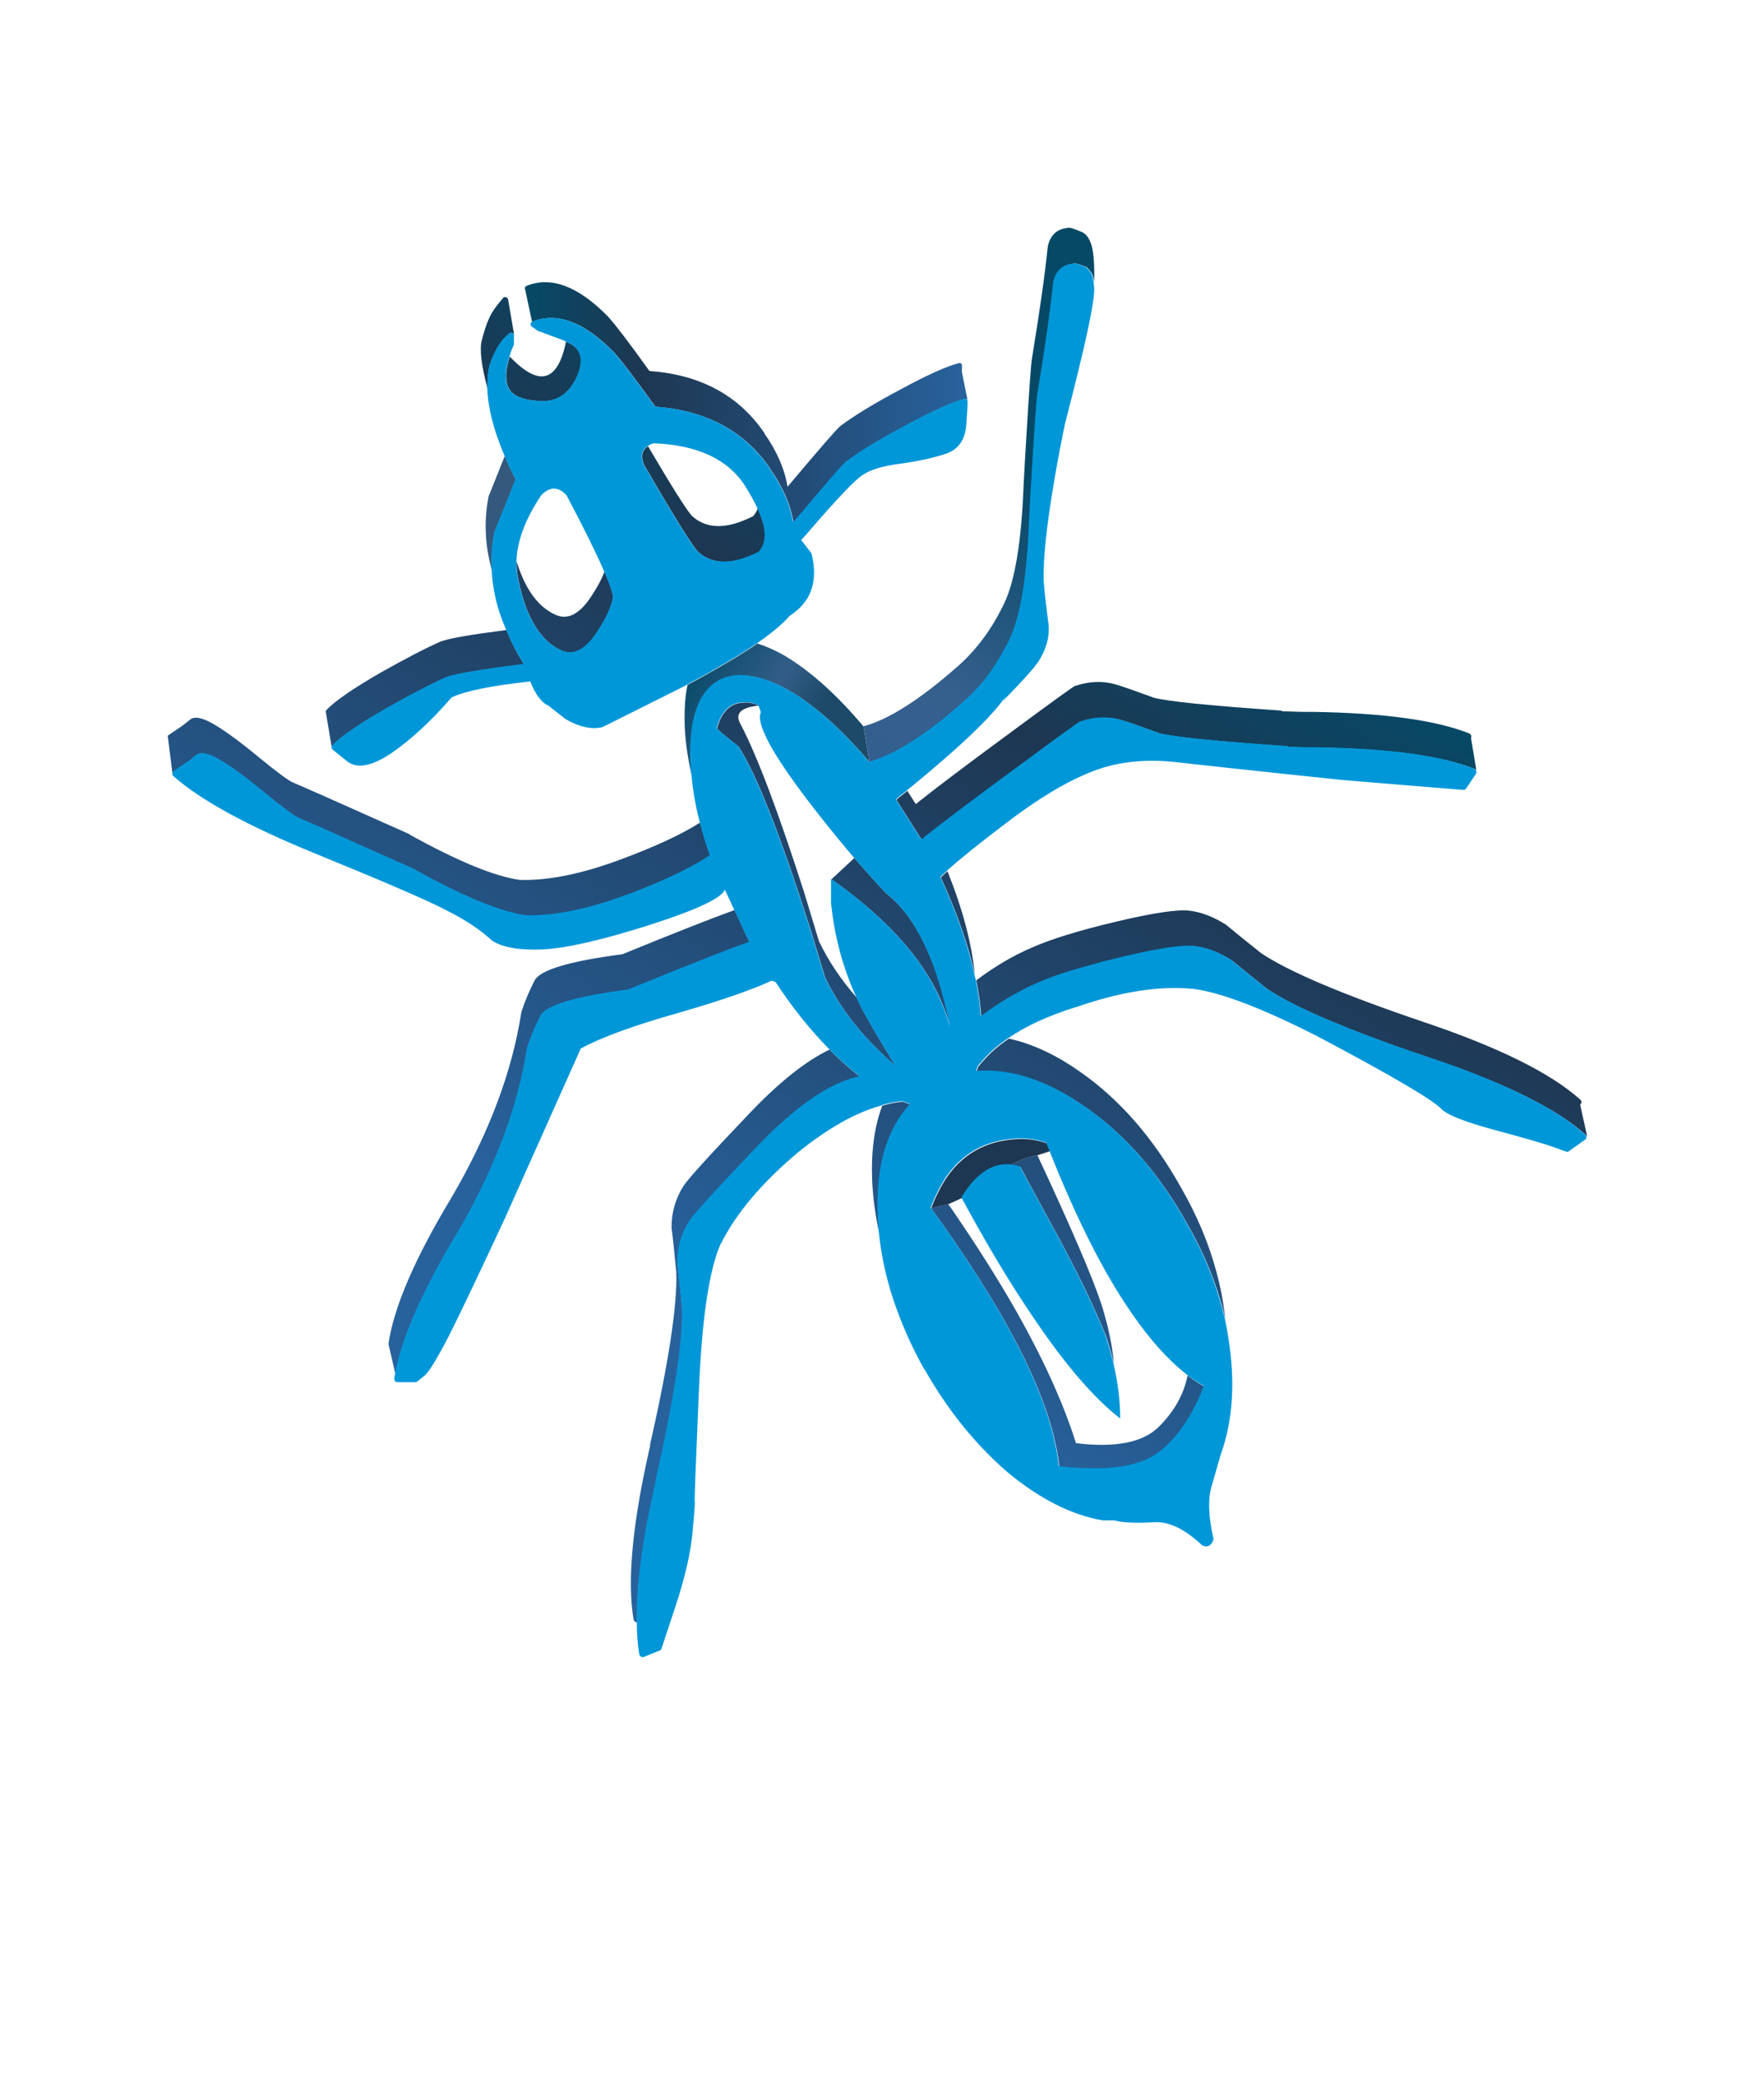 <svg xmlns="http://www.w3.org/2000/svg" xml:space="preserve" width="88.337" height="104.229" preserveAspectRatio="none">
    <defs>
        <linearGradient id="c" x1="1155.525" x2="1084.775" y1="625.875" y2="748.425" gradientUnits="userSpaceOnUse" spreadMethod="pad">
            <stop offset=".784%" stop-color="#064966"/>
            <stop offset="26.275%" stop-color="#1D3752"/>
            <stop offset="100%" stop-color="#28629D"/>
        </linearGradient>
        <linearGradient id="d" x1="1155.525" x2="1084.775" y1="625.875" y2="748.425" gradientUnits="userSpaceOnUse" spreadMethod="pad">
            <stop offset=".784%" stop-color="#064966"/>
            <stop offset="26.275%" stop-color="#36587B"/>
            <stop offset="100%" stop-color="#28629D"/>
        </linearGradient>
        <linearGradient id="e" x1="56.95" x2="127.55" y1="27.85" y2="27.85" gradientUnits="userSpaceOnUse" spreadMethod="pad">
            <stop offset=".784%" stop-color="#064966"/>
            <stop offset="26.275%" stop-color="#1D3752"/>
            <stop offset="100%" stop-color="#28629D"/>
        </linearGradient>
        <linearGradient id="f" x1="672.138" x2="725.263" y1="-956.537" y2="-925.862" gradientUnits="userSpaceOnUse" spreadMethod="pad">
            <stop offset="4.314%" stop-color="#064966"/>
            <stop offset="27.843%" stop-color="#335D88"/>
            <stop offset="40%" stop-color="#1C4A68"/>
        </linearGradient>
        <linearGradient id="g" x1="1155.525" x2="1084.775" y1="625.875" y2="748.425" gradientUnits="userSpaceOnUse" spreadMethod="pad">
            <stop offset=".784%" stop-color="#064966"/>
            <stop offset="26.275%" stop-color="#355F8D"/>
            <stop offset="100%" stop-color="#28629D"/>
        </linearGradient>
        <filter id="b" width="1" height="1" x="0" y="0" color-interpolation-filters="sRGB">
            <feColorMatrix in="SourceGraphic" result="result1" values="1 0 0 0 0 0 1 0 0 0 0 0 1 0 0 0 0 0 0.1 0"/>
        </filter>
    </defs>
    <g filter="url(#a)" style="filter:url(#b)" transform="translate(8.4 11.4)scale(.314)">
        <path fill="url(#E)" d="M113.95 140q-.05.05-.05.15-1.85 4.95-1.55 11.9.2 4.15 1.15 8.4-.15-1.35-.2-2.7-.2-4.8.6-8.65 1.2-5.65 4.55-9.3l-1.25-.45q-1.6.15-3.25.65m10.85-12.5q-.55-2.95-1.45-6.15-1.1-3.85-2.55-6.9-2.6-5.5-6.25-8.35-.05 0-.05-.05-.95-1-1.85-2-1.05-1.15-2.1-2.35l-1.05-1.2-3.65 3.4q15.7 11 18.95 23.6m3.9-8.5q-.7-7.3-4.35-16.4-.6.55-1.05 1 3.85 8.4 5.4 15.4m-48.35 40.35v.1q.25 1.8.75 7.05.3 7.8-4.2 27.65h.05q-4.25 18.5-2.65 27.8.05.15.15.25t.25.15q.05 0 .15.05-.15-8.7 3.05-22.55h-.05q4.5-19.85 4.2-27.65-.5-5.25-.75-7.05v-.1q0-3.55 1.9-6.55 1.05-1.65 10.35-11.4 8.95-9.45 15.65-11.4.6-.2 1.2-.3-.1-.05-.15-.15-2.45-1.9-4.7-4.2-5.75 2.75-12.95 10.35-9.3 9.75-10.35 11.4-1.9 3-1.9 6.55m-23-28.6q.8-2.45 2.1-5t14-4.2q14.3-5.85 19.45-7.65l-.2-.15-.1-.2-2.2-4.75q-5.55 2-17.9 7.05-12.7 1.65-14 4.2t-2.1 5q-2.2 14.3-11.15 29.6-8.75 14.5-10.05 23.3 0 .1.05.25l1.05 4.55q.35-2 1.1-4.25 2.4-7.55 8.8-18.15 8.95-15.3 11.15-29.6m10.5-72.45q-2.95 4.85-6.05 3.4-3.3-1.5-5.25-6-.5-1.15-.9-2.45-.05 1.4.25 2.8.6 3.05 1.6 5.35 1.95 4.5 5.25 6 3.1 1.45 6.05-3.4.85-1.3 1.45-2.6.55-1.25.8-2.45-.15-1.25-1.4-4.1-.15.4-.35.85-.6 1.3-1.45 2.6m-41.7 24.55q.05-.2.15-.3 1-1.05 3.05-2.45 2.15-1.5 5.45-3.4 2.8-1.6 5.15-2.8 2.65-1.4 4.6-2.25h.05q2-.75 12.2-2.05-.85-1.35-1.55-2.7-.7-1.4-1.25-2.75-8.55 1.1-10.35 1.8h-.05q-3.65 1.6-9.75 5.05-6.4 3.7-8.5 5.85-.1.1-.15.3 0 .15.05.3zM3.3 85.1q.05-.05.5-.35.25-.25.7-.6 1.05-.9 3.85.75t7.2 5.3q1.5 1.25 2.65 2.1 2.1 1.65 2.8 1.9 1.05.4 18.5 8.2v.05q6.35 3.5 11.05 5.35 2.8 1.1 5 1.6.85.2 1.6.3h.05q6.75.15 15.8-3.2l.6-.2q8.6-3.25 12.9-6.2-.95-2.7-1.6-5.25-4.45 2.85-12.85 5.95-9.05 3.35-15.8 3.2h-.05q-6-.8-17.65-7.25v-.05q-17.45-7.8-18.5-8.2t-5.45-4q-4.4-3.65-7.2-5.3t-3.85-.75q-1.1.85-1.2.95L0 81l.75 6.05v-.1q.05-.2.2-.25zm51-73.55q0-.15-.1-.3t-.25-.15q-.2-.1-.3 0-.2.05-.25.2-1.6 1.85-2.15 3.15-.6 1.3-1.15 3.45-.6 2.15.9 7.75-.05-1.95.3-3.6 1.2-3.6 3.05-5.05.05-.15.25-.2.1-.1.3 0 .15 0 .25.15.05.1.1.15zm9.25 6.65-.05.05q-2 9.6-8.95 2.3-1.1 3.4-.1 5.15t5 1.95 5.85-3.95q1.8-4.15-1.75-5.5m30.7 58q-1.35-.65-2.65-.45h-.05q-1.2.1-2.05.8-1.3 1.05-1.9 3.3l.85.85v-.05l2.6 2.1q.05.05.1.15 4.2 6.55 11.35 28.95l2.3 7.6q3.35 7.1 10.3 13.35l1 .9q-.3-.45-.55-.9-2.45-3.95-4.8-8.2-.45-.9-.85-1.8-3.8-4.35-6.05-9.05l-2.3-7.6q-6.2-19.35-10.15-26.9-1.55-2.6 2.85-3.05m.8-28.8q-.3-1.2-.95-2.65-.25.7-.75 1.25-6.2 3.15-9.7 0-1.2-1.2-7.05-11.15-1.45.9-.65 2.95 7.3 12.55 8.65 13.9 3.5 3.15 9.7 0 .5-.55.75-1.3.4-1.25 0-3m54.3 125.75q-.2-.75-.45-1.5-2.05-6.3-10.2-23.75-2.15.4-4.3 1.55.75.05 1.6.35h.05q-.1 0 4.15 7.75 4.25 7.7 6.7 12.95 2.4 5.2 2.95 6.85.6 1.9 1.05 3.75-.35-3.8-1.55-7.95m16 11.65q-1.35-.75-2.7-1.8-.9 4.55-4.65 8.25-3.8 3.7-13.15 2.55-2.95-9.35-9.3-20.65-4.65-8.2-11.05-17.45l-2.75.65q6.55 9.05 11.05 16.8 8.35 14.45 9.4 24.45 10.95 1.25 15.6-2 4.6-3.25 7.55-10.8m3.15-12.1q-.4-3.1-1.25-6.2-1.8-6.75-5.65-13.45-6.65-11.9-16.15-18.5-1.35-.95-2.7-1.75-4.4-2.6-8.6-3.5-2.4 1.6-4.05 3.5-.45.5-.85 1l-.25.75q8.2-.7 17.4 5.7 9.5 6.6 16.15 18.5 2.95 5.15 4.7 10.3.85 2.5 1.45 5-.1-.65-.2-1.35m53.75-31q2.3 1.5 4 3.05.1.1.15.25l-1.15-5.2.2-.2v-.3q-.05-.15-.15-.25-7.1-6.4-25.15-12.45-19.3-6.55-25.8-10.95-3.95-3.15-5.5-4.45l-.05-.05q-3-1.9-5.85-2.25t-11.7 1.75-13.35 4.1q-4.5 1.9-8.95 5.25.6 3.05.8 5.8 4.55-3.4 9.1-5.35 3-1.35 8-2.7l.9-.25q1.45-.45 2.85-.75l1.6-.4q8.85-2.1 11.7-1.75t5.85 2.25l.05.05q.6.5 1.65 1.35 1.5 1.2 3.85 3.1 5.45 3.7 19.85 8.9 2.8 1 5.95 2.05 13.75 4.6 21.15 9.4m-43.65-59q0 .05.05.1 1.5.05 3.15.1h1.6q17.15.25 25.15 3.45l.15.15-.85-5.1q.05-.15.05-.3t-.1-.25q-.1-.15-.2-.2-8-3.2-25.15-3.45h-1.6q-1.65-.05-3.15-.1-.05-.05-.05-.1-17.45-1.2-20.55-2.1h.05q-4.5-1.65-6.05-2.1-3.05-.85-6.35.25h-.05q-.55.25-9.55 6.9-11.5 8.45-15.85 11.95l-1.35-2.1q-.85.7-1.75 1.4l4.05 6.4q4.35-3.5 15.85-11.95 9-6.65 9.55-6.9h.05q3.3-1.1 6.35-.25.85.25 2.7.9 1.4.5 3.35 1.2h-.05q3.1.9 20.55 2.1" style="fill:url(#c)"/>
        <path fill="url(#F)" d="M51.25 42.65q-.05 0-.05.05-1.2 5.9.5 11.95-.2-3.15.45-6.25 0-.05.05-.05l3.3-8.2q-1-1.95-1.75-3.75z" style="fill:url(#d)"/>
        <path fill="url(#G)" d="M126.65 23q.05-1.15 0-1.2-.1-.15-.2-.2-.15-.05-.3 0-2.95.75-9.3 4.2-6.05 3.2-9.55 5.8-.75.55-8.45 9.7-.7-4.25-3.7-8.5h.05q-.55-.8-1.1-1.5-6.1-7.65-17.25-8.45l-.1-.1q-4.7-6.55-6.55-8.6l-.05-.05Q63.1 6.95 57.3 9.25q-.2.05-.3.25-.1.15 0 .35L58.1 15q.05-.05.15-.05 3.05-1.2 6.45.2 3.05 1.25 6.4 4.65l.05.05q1.85 2.05 6.55 8.6l.1.1q11.15.8 17.25 8.45.55.7 1.1 1.5h-.05q3 4.25 3.7 8.5.7-.85 1.35-1.55 6.4-7.65 7.1-8.15 3.35-2.5 9.1-5.55.2-.1.45-.25 5.4-2.9 8.35-3.9.5-.2.95-.3.15-.05.3 0l.15.15z" style="fill:url(#e)"/>
        <path fill="url(#H)" d="M98.15 68.1q-2.2-1.2-4.1-1.8-4.2 2.85-11.15 6.6-.4 1.8-.45 4-.2 4.85 1.15 10.6-.3-2.55-.2-4.9.25-7.25 3.75-9.9.35-.25.7-.45l.05-.05q2.5-1.3 5.8-.55 2.45.5 5.4 2.15 6.25 3.65 12.8 11.4l-.95-5.7q-6.55-7.75-12.8-11.4" style="fill:url(#f)"/>
        <path fill="url(#I)" d="M144.05.05q-.5-.1-.6 0-2.5.25-3.1 2.95-.65 6.45-2.5 17.7-.25 1.3-.95 13.25-.2 3.15-.4 7-.5 13.5-3.1 18.95-2.85 5.95-7.2 9.85-9.2 8.15-15.25 9.75l.95 5.7q5.15-1.35 12.65-7.5 1.25-1.05 2.6-2.25 1.7-1.5 3.2-3.35 2.25-2.85 4-6.5 2.6-5.45 3.1-18.95.2-3.85.4-7 .7-11.95.95-13.25 1.85-11.25 2.5-17.7.6-2.7 3.1-2.95.1-.1.6 0 .45.1 1.5.5.1.05.8.9.3.55.45 1.5.097-3.961-.4-5.75-.5-1.8-1.65-2.25-1.2-.5-1.65-.6" style="fill:url(#g)"/>
        <path fill="#1d3752" d="m138.7 147.9 2-.65q-.25-.6-.5-1.25-2.05-.75-4.4-.7-1.3.05-2.7.3-4.25.8-7.2 3.8-1.7 1.75-2.95 4.25-.65 1.25-1.2 2.7l2.75-.65 2.2-1q0-.15.1-.25.5-.8 1.05-1.5 3-3.8 6.5-3.5h.05q2.15-1.15 4.3-1.55"/>
    </g>
    <path fill="#0097d9" d="M48.543 20.211q0-.094-.015-.11l-.016-.015-.047-.047q-.047-.016-.094 0-.141.031-.298.094-.926.314-2.62 1.224-.079.047-.142.078-1.804.957-2.855 1.742-.22.157-2.228 2.557-.204.22-.424.487-.22-1.334-1.16-2.668h.015q-.173-.25-.345-.47-1.914-2.4-5.413-2.652l-.031-.031q-1.475-2.056-2.056-2.699l-.015-.016q-1.052-1.066-2.009-1.459-1.067-.439-2.024-.062-.031 0-.047.015-.031.032-.047.063-.031.047 0 .11 0 .047.063.078l.282.204 1.318.487.094.062q1.114.424.55 1.726-.58 1.302-1.836 1.24-1.255-.063-1.569-.612-.314-.55.031-1.616.063-.267.204-.55.016-.046.016-.078v-.455q-.016-.016-.031-.047-.032-.047-.079-.047-.063-.031-.094 0-.063.016-.078.063-.58.455-.957 1.584-.11.518-.095 1.13.047 1.46.863 3.373.236.565.55 1.177l-1.036 2.573q-.016 0-.016.016-.204.973-.141 1.961.047 1.051.392 2.118.141.424.33.863.172.424.392.863.22.424.486.847-3.2.408-3.828.643h-.016q-.611.267-1.443.706-.737.377-1.616.88-1.036.595-1.71 1.066-.643.44-.957.769-.032.031-.047.094 0 .047.015.094.016.031.77.628.737.58 2.227-.424 1.475-1.02 2.997-2.777 1.02-.486 3.938-.8.408 1.004.91 1.208l.816.643.015.016q1.052.612 1.852.423.015-.015.047-.015l3.954-1.977q.14-.079.266-.141 2.181-1.177 3.5-2.071 1.082-.753 1.6-1.334v-.016q1.647-1.035 1.13-3.122l-.032-.063-.487-.627q.173-.204.345-.392 2.15-2.495 2.73-2.872.612-.408 1.899-.564 1.27-.173 2.244-.487.972-.314 1.05-1.49.063-.848.063-1.099m-10.23 7.076q-.078.236-.234.408-1.946.989-3.044 0-.424-.423-2.715-4.361-.25-.644.204-.926.126-.094.299-.141 3.31.125 4.597 2.165.36.58.596 1.082.204.455.298.832.125.55 0 .941m-12.363.895q.047-1.538 1.239-3.31.643-.675 1.27 0 1.303 2.462 1.884 3.812.392.894.439 1.286-.079.377-.251.77-.188.407-.455.815-.926 1.522-1.899 1.067-1.035-.47-1.647-1.883-.314-.722-.502-1.679-.094-.439-.078-.878m38.172 10.606 3.122.33q6.04.501 6.12.501.03 0 .078-.015.031-.016.063-.047l.502-.753q.015-.048.015-.095t-.031-.078l-.016-.016-.047-.047q-2.51-1.004-7.892-1.082h-.502l-.988-.032q-.016-.015-.016-.031-5.476-.377-6.448-.66h.015l-1.05-.376q-.581-.204-.848-.282-.957-.267-1.993.078h-.015q-.173.079-2.997 2.166-3.609 2.651-4.974 3.75l-1.27-2.009q.282-.22.549-.44 4.016-3.278 4.973-4.753l-.157.267q1.507-1.538 1.773-1.977v.015q.612-.972.502-1.914-.157-1.16-.235-2.07-.063-1.71.565-5.304.204-1.208.502-2.636 1.537-5.915 1.459-6.809-.016-.157-.031-.282-.047-.298-.142-.471-.22-.267-.25-.282-.33-.126-.471-.157-.157-.032-.189 0-.784.078-.972.925-.204 2.024-.785 5.554-.078.408-.298 4.158-.063.989-.125 2.197-.157 4.236-.973 5.946-.55 1.145-1.255 2.04-.471.58-1.004 1.05-.424.377-.816.707-2.354 1.93-3.97 2.353-2.055-2.432-4.016-3.577-.926-.518-1.695-.675-1.035-.235-1.82.173l-.015.016q-.11.062-.22.14-1.098.832-1.177 3.107-.031.738.063 1.538.094 1.083.408 2.306.204.8.502 1.648-1.35.926-4.048 1.945l-.188.063q-2.84 1.051-4.958 1.004h-.016q-.235-.031-.502-.094-.69-.157-1.569-.502-1.475-.58-3.467-1.679v-.015q-5.476-2.448-5.805-2.574-.22-.078-.879-.596-.36-.266-.832-.659-1.38-1.145-2.259-1.663-.878-.518-1.208-.235-.141.11-.22.188-.14.094-.156.11l-.738.502q-.047.016-.063.078v.032q-.015.031 0 .063 0 .031.047.078 2.056 1.82 7.14 3.891 5.067 2.071 6.4 2.761 1.538.754 2.417 1.585.015 0 .031.016.785.502 2.542.423 1.757-.094 5.319-1.223 3.561-1.146 3.765-1.773l1.161 2.494.031.063.063.047q-1.616.565-6.103 2.4-3.985.518-4.393 1.319t-.659 1.569q-.69 4.487-3.499 9.288-2.008 3.326-2.761 5.695-.236.706-.345 1.334-.032.14-.047.282 0 .031.015.079.016.047.063.078.031.016.078.016h.895q.047 0 .078-.016.047-.031.392-.314.33-.282 1.209-1.977.863-1.71 2.84-5.962l3.765-8.425h-.016q1.553-.847 4.833-1.773 3.263-.941 4.738-1.632l.204.063q1.255 1.914 2.683 3.358.706.721 1.475 1.318.015.031.047.047-.189.031-.377.094-2.102.612-4.91 3.577-2.919 3.06-3.249 3.577Q34 62.15 34 63.264v.03q.079.566.236 2.213.094 2.448-1.318 8.676h.015q-1.004 4.347-.957 7.076 0 .91.126 1.648.016.047.047.078.031.032.078.047.047.016.094 0l.816-.33q.032-.015.063-.046.016-.032.722-2.181t.847-3.687.11-1.522q-.031 0 .204-5.476.22-5.49 1.098-7.452v.016q1.145-2.291 3.844-4.566 2.26-1.836 4.205-2.37l.016-.015q.517-.157 1.02-.204l.392.141q-1.052 1.146-1.428 2.919-.251 1.208-.188 2.714.015.424.062.847.047.455.126.926.25 1.522.831 3.06.518 1.396 1.303 2.808h.015q1.742 3.075 4.158 5.162 2.416 2.008 4.77 2.416h.596q.58.172 1.977.094 1.098-.079 2.416 1.16.408.174.565-.313-.392-1.694-.094-2.667l.47-1.632q0-.015.016-.031.816-2.354.408-5.35-.094-.69-.235-1.365-.189-.785-.455-1.57-.55-1.615-1.475-3.231-2.087-3.734-5.068-5.805-2.887-2.009-5.46-1.79l.079-.234q.125-.157.266-.314.518-.596 1.271-1.098 1.318-.91 3.39-1.554h.015q3.326-1.16 5.852-.91 2.04.251 6.213 2.37 5.538 2.933 6.213 3.64.44.454 2.714 1.066t2.919.848q.627.235.674.235t.079-.032l.816-.58.062-.063v-.094q-.015-.047-.047-.078-.533-.487-1.255-.957-2.322-1.507-6.637-2.95-.988-.33-1.867-.643-4.518-1.632-6.228-2.793-.738-.596-1.208-.973-.33-.267-.518-.423l-.016-.016q-.941-.596-1.836-.706-.894-.11-3.671.549l-.502.125q-.44.095-.894.236l-.283.078q-1.569.424-2.51.847-1.428.612-2.856 1.68-.062-.864-.25-1.82-.048-.158-.08-.315-.485-2.196-1.694-4.832.142-.141.33-.314.894-.816 2.918-2.353 2.432-1.867 4.33-2.605 1.883-.753 4.3-.47 2.4.266 5.067.549m-28.147-2.26q.188-.705.596-1.035.267-.22.644-.251h.015q.408-.063.832.141l.125.345q-.408.91 2.84 5.052.894 1.146 1.82 2.228l.33.377q.33.376.659.737.282.314.58.628 0 .016.016.016 1.145.894 1.961 2.62.455.957.8 2.165.283 1.004.455 1.93-1.02-3.954-5.946-7.406v1.193q.25 2.51 1.27 4.738.126.282.267.565.738 1.333 1.507 2.573.078.141.172.282l-.314-.282q-2.18-1.961-3.232-4.19l-.721-2.384q-2.244-7.03-3.562-9.084-.016-.032-.031-.047l-.816-.66v.016zM47.07 59.686q.392-.784.925-1.333.926-.942 2.26-1.193.439-.078.847-.094.737-.016 1.38.22.079.204.157.392 2.024 5.115 4.111 8.127 1.38 2.009 2.777 3.091.424.33.847.565-.925 2.369-2.369 3.389-1.459 1.02-4.895.627-.33-3.137-2.95-7.672-1.412-2.432-3.467-5.271.173-.455.377-.848m4.11-1.208h-.015q-.267-.094-.502-.11h-.016q-1.098-.094-2.04 1.099-.172.22-.33.47-.03.032-.03.079 0 .031.015.063 1.789 3.31 3.42 5.726 2.464 3.703 4.503 5.288 0-1.334-.345-2.793-.141-.58-.33-1.177-.172-.518-.925-2.15-.769-1.647-2.102-4.063-1.334-2.432-1.303-2.432" style="stroke-width:.314" transform="translate(-.088 -.072)"/>
</svg>
